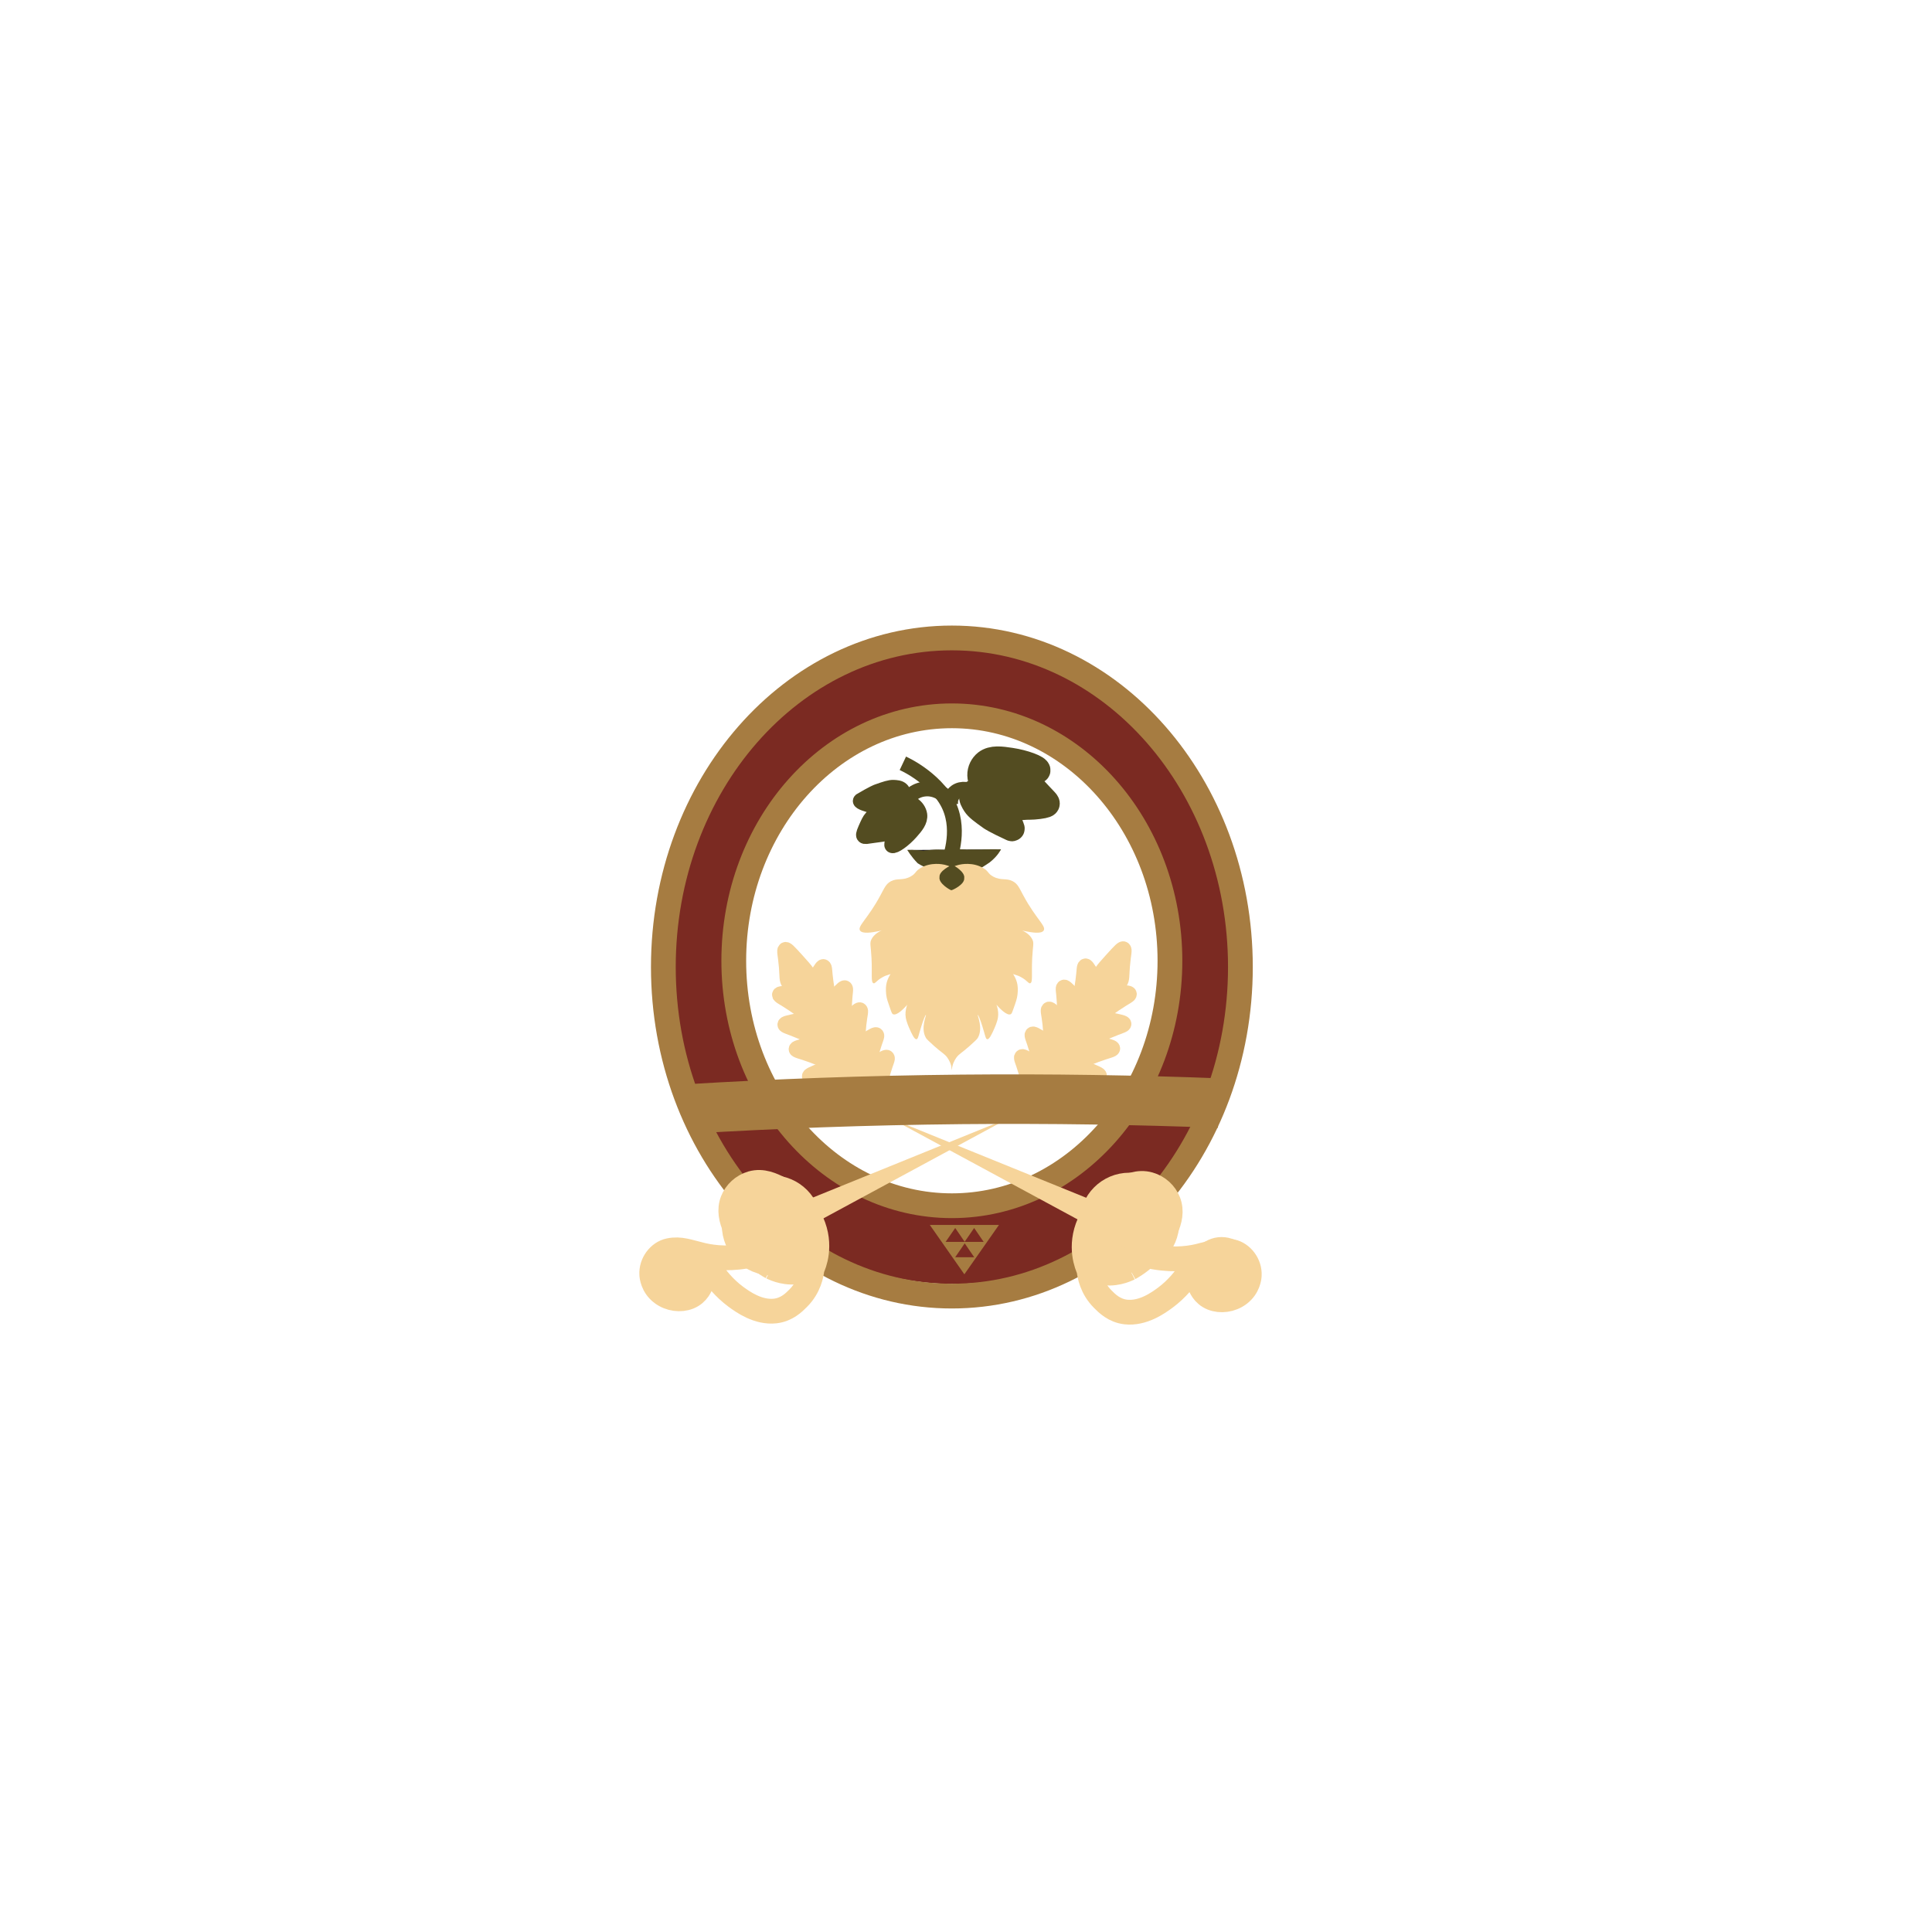 <?xml version="1.0" encoding="UTF-8"?>
<svg xmlns="http://www.w3.org/2000/svg" xmlns:xlink="http://www.w3.org/1999/xlink" width="200px" height="200px" viewBox="0 0 200 200" version="1.1">
<defs>
<clipPath id="clip1">
  <path d="M 0 0 L 198.344 0 L 198.344 198.344 L 0 198.344 Z M 0 0 "/>
</clipPath>
<clipPath id="clip2">
  <path d="M 0 41 L 198.344 41 L 198.344 188 L 0 188 Z M 0 41 "/>
</clipPath>
</defs>
<g id="surface1">
<path style="fill-rule:nonzero;fill:rgb(96.471%,83.137%,60.392%);fill-opacity:1;stroke-width:0.3;stroke-linecap:butt;stroke-linejoin:miter;stroke:rgb(96.471%,83.137%,60.392%);stroke-opacity:1;stroke-miterlimit:10;" d="M -0 0 C 0.076 -0.025 0.153 -0.05 0.229 -0.074 " transform="matrix(5.128,0,0,-5.128,114.212,102.372)"/>
<path style=" stroke:none;fill-rule:nonzero;fill:rgb(96.471%,83.137%,60.392%);fill-opacity:1;" d="M 115.961 101.68 C 115.711 102.074 115.148 102.566 114.609 102.375 C 114.133 102.211 113.871 101.57 113.875 101.094 C 113.879 100.73 114.039 100.516 115.051 99.395 C 116.023 98.312 116.191 98.164 116.305 98.223 C 116.469 98.309 116.305 98.734 116.199 100.039 C 116.117 101.105 116.188 101.324 115.961 101.68 "/>
<path style="fill:none;stroke-width:0.3;stroke-linecap:butt;stroke-linejoin:miter;stroke:rgb(96.471%,83.137%,60.392%);stroke-opacity:1;stroke-miterlimit:10;" d="M -0 -0 C -0.049 -0.077 -0.159 -0.173 -0.264 -0.136 C -0.357 -0.104 -0.408 0.021 -0.407 0.114 C -0.406 0.185 -0.375 0.227 -0.178 0.445 C 0.012 0.656 0.045 0.685 0.067 0.674 C 0.099 0.657 0.067 0.574 0.046 0.32 C 0.03 0.112 0.044 0.069 -0 -0 Z M -0 -0 " transform="matrix(5.128,0,0,-5.128,115.962,101.678)"/>
<path style=" stroke:none;fill-rule:nonzero;fill:rgb(96.471%,83.137%,60.392%);fill-opacity:1;" d="M 114.023 104.758 C 113.535 104.82 112.734 104.719 112.477 104.219 C 112.246 103.781 112.539 103.207 112.91 102.914 C 113.188 102.699 113.469 102.676 115.078 102.711 C 116.633 102.742 116.867 102.773 116.91 102.887 C 116.965 103.055 116.52 103.199 115.445 103.93 C 114.574 104.52 114.457 104.703 114.023 104.758 "/>
<path style="fill:none;stroke-width:0.3;stroke-linecap:butt;stroke-linejoin:miter;stroke:rgb(96.471%,83.137%,60.392%);stroke-opacity:1;stroke-miterlimit:10;" d="M 0 0 C -0.095 -0.012 -0.251 0.008 -0.301 0.105 C -0.346 0.191 -0.289 0.303 -0.217 0.36 C -0.163 0.402 -0.108 0.406 0.206 0.399 C 0.509 0.393 0.555 0.387 0.563 0.365 C 0.574 0.332 0.487 0.304 0.278 0.162 C 0.108 0.047 0.085 0.011 0 0 Z M 0 0 " transform="matrix(5.128,0,0,-5.128,114.022,104.759)"/>
<path style=" stroke:none;fill-rule:nonzero;fill:rgb(96.471%,83.137%,60.392%);fill-opacity:1;" d="M 113.113 107.297 C 112.617 107.277 111.836 107.035 111.672 106.516 C 111.523 106.047 111.922 105.535 112.344 105.32 C 112.668 105.156 112.949 105.188 114.555 105.5 C 116.098 105.797 116.328 105.867 116.348 105.984 C 116.375 106.156 115.898 106.223 114.691 106.738 C 113.707 107.16 113.559 107.32 113.113 107.297 "/>
<path style="fill:none;stroke-width:0.3;stroke-linecap:butt;stroke-linejoin:miter;stroke:rgb(96.471%,83.137%,60.392%);stroke-opacity:1;stroke-miterlimit:10;" d="M -0 0 C -0.097 0.004 -0.249 0.051 -0.281 0.153 C -0.31 0.244 -0.232 0.344 -0.15 0.386 C -0.087 0.418 -0.032 0.412 0.281 0.351 C 0.582 0.293 0.627 0.279 0.631 0.256 C 0.636 0.223 0.543 0.21 0.308 0.109 C 0.116 0.027 0.087 -0.004 -0 0 Z M -0 0 " transform="matrix(5.128,0,0,-5.128,113.113,107.298)"/>
<path style=" stroke:none;fill-rule:nonzero;fill:rgb(96.471%,83.137%,60.392%);fill-opacity:1;" d="M 111.875 109.684 C 111.375 109.637 110.609 109.359 110.469 108.832 C 110.348 108.359 110.773 107.875 111.207 107.68 C 111.543 107.531 111.824 107.578 113.414 107.961 C 114.945 108.336 115.176 108.414 115.188 108.531 C 115.203 108.703 114.727 108.746 113.488 109.203 C 112.48 109.578 112.32 109.727 111.875 109.684 "/>
<path style="fill:none;stroke-width:0.3;stroke-linecap:butt;stroke-linejoin:miter;stroke:rgb(96.471%,83.137%,60.392%);stroke-opacity:1;stroke-miterlimit:10;" d="M 0 0 C -0.097 0.009 -0.247 0.063 -0.274 0.166 C -0.298 0.258 -0.215 0.353 -0.13 0.391 C -0.065 0.42 -0.01 0.411 0.3 0.336 C 0.599 0.263 0.644 0.248 0.646 0.225 C 0.649 0.191 0.556 0.183 0.315 0.094 C 0.118 0.021 0.087 -0.008 0 0 Z M 0 0 " transform="matrix(5.128,0,0,-5.128,111.874,109.684)"/>
<path style=" stroke:none;fill-rule:nonzero;fill:rgb(96.471%,83.137%,60.392%);fill-opacity:1;" d="M 110.309 111.969 C 109.816 111.844 109.094 111.461 109.047 110.926 C 109 110.445 109.508 110.035 109.973 109.914 C 110.332 109.82 110.605 109.906 112.133 110.527 C 113.605 111.121 113.82 111.234 113.816 111.352 C 113.801 111.523 113.316 111.492 112.004 111.75 C 110.934 111.953 110.75 112.078 110.309 111.969 "/>
<path style="fill:none;stroke-width:0.3;stroke-linecap:butt;stroke-linejoin:miter;stroke:rgb(96.471%,83.137%,60.392%);stroke-opacity:1;stroke-miterlimit:10;" d="M 0 -0 C -0.096 0.024 -0.237 0.099 -0.246 0.203 C -0.255 0.297 -0.156 0.377 -0.065 0.401 C 0.005 0.419 0.058 0.402 0.356 0.281 C 0.643 0.165 0.685 0.143 0.684 0.12 C 0.681 0.087 0.587 0.093 0.331 0.043 C 0.122 0.003 0.086 -0.021 0 -0 Z M 0 -0 " transform="matrix(5.128,0,0,-5.128,110.308,111.969)"/>
<path style=" stroke:none;fill-rule:nonzero;fill:rgb(96.471%,83.137%,60.392%);fill-opacity:1;" d="M 108.73 114.129 C 108.238 114.008 107.512 113.625 107.469 113.09 C 107.422 112.609 107.93 112.199 108.395 112.074 C 108.754 111.98 109.027 112.07 110.555 112.691 C 112.027 113.285 112.242 113.398 112.238 113.516 C 112.223 113.684 111.738 113.652 110.426 113.91 C 109.355 114.117 109.168 114.238 108.73 114.129 "/>
<path style="fill:none;stroke-width:0.3;stroke-linecap:butt;stroke-linejoin:miter;stroke:rgb(96.471%,83.137%,60.392%);stroke-opacity:1;stroke-miterlimit:10;" d="M 0 0 C -0.096 0.024 -0.237 0.099 -0.246 0.203 C -0.255 0.297 -0.156 0.377 -0.065 0.401 C 0.005 0.419 0.058 0.402 0.356 0.281 C 0.643 0.165 0.685 0.143 0.684 0.12 C 0.681 0.087 0.587 0.093 0.331 0.043 C 0.122 0.003 0.086 -0.021 0 0 Z M 0 0 " transform="matrix(5.128,0,0,-5.128,108.729,114.131)"/>
<path style=" stroke:none;fill-rule:nonzero;fill:rgb(96.471%,83.137%,60.392%);fill-opacity:1;" d="M 111.984 103.047 C 112.125 103.414 112.512 103.891 113 103.773 C 113.438 103.672 113.781 103.137 113.867 102.719 C 113.934 102.398 113.84 102.199 113.191 101.129 C 112.57 100.098 112.453 99.953 112.348 99.992 C 112.191 100.055 112.25 100.441 112.094 101.59 C 111.965 102.527 111.863 102.719 111.984 103.047 "/>
<path style="fill:none;stroke-width:0.3;stroke-linecap:butt;stroke-linejoin:miter;stroke:rgb(96.471%,83.137%,60.392%);stroke-opacity:1;stroke-miterlimit:10;" d="M -0 -0 C 0.027 -0.072 0.103 -0.165 0.198 -0.142 C 0.283 -0.122 0.35 -0.018 0.367 0.064 C 0.38 0.126 0.362 0.165 0.235 0.374 C 0.114 0.575 0.091 0.603 0.071 0.595 C 0.04 0.583 0.052 0.508 0.021 0.284 C -0.004 0.101 -0.024 0.064 -0 -0 Z M -0 -0 " transform="matrix(5.128,0,0,-5.128,111.985,103.045)"/>
<path style=" stroke:none;fill-rule:nonzero;fill:rgb(96.471%,83.137%,60.392%);fill-opacity:1;" d="M 110.332 105.152 C 110.543 105.473 111.031 105.859 111.508 105.664 C 111.93 105.488 112.18 104.922 112.191 104.508 C 112.195 104.195 112.062 104.016 111.199 103.121 C 110.371 102.25 110.227 102.137 110.125 102.191 C 109.98 102.273 110.113 102.633 110.168 103.75 C 110.215 104.664 110.145 104.859 110.332 105.152 "/>
<path style="fill:none;stroke-width:0.3;stroke-linecap:butt;stroke-linejoin:miter;stroke:rgb(96.471%,83.137%,60.392%);stroke-opacity:1;stroke-miterlimit:10;" d="M -0 -0 C 0.041 -0.063 0.136 -0.138 0.229 -0.1 C 0.311 -0.066 0.36 0.045 0.362 0.125 C 0.363 0.186 0.337 0.221 0.169 0.396 C 0.007 0.566 -0.021 0.588 -0.041 0.577 C -0.069 0.561 -0.043 0.491 -0.032 0.273 C -0.023 0.095 -0.037 0.057 -0 -0 Z M -0 -0 " transform="matrix(5.128,0,0,-5.128,110.333,105.151)"/>
<path style=" stroke:none;fill-rule:nonzero;fill:rgb(96.471%,83.137%,60.392%);fill-opacity:1;" d="M 108.93 107.391 C 109.156 107.703 109.668 108.055 110.141 107.84 C 110.562 107.645 110.781 107.07 110.766 106.66 C 110.758 106.352 110.613 106.184 109.695 105.34 C 108.812 104.516 108.664 104.41 108.566 104.473 C 108.418 104.562 108.57 104.906 108.691 106.016 C 108.781 106.914 108.727 107.113 108.93 107.391 "/>
<path style="fill:none;stroke-width:0.3;stroke-linecap:butt;stroke-linejoin:miter;stroke:rgb(96.471%,83.137%,60.392%);stroke-opacity:1;stroke-miterlimit:10;" d="M -0 -0 C 0.044 -0.061 0.144 -0.13 0.236 -0.088 C 0.318 -0.05 0.361 0.062 0.358 0.142 C 0.356 0.202 0.328 0.235 0.149 0.4 C -0.023 0.56 -0.052 0.581 -0.071 0.569 C -0.1 0.551 -0.07 0.484 -0.047 0.268 C -0.029 0.093 -0.04 0.054 -0 -0 Z M -0 -0 " transform="matrix(5.128,0,0,-5.128,108.931,107.389)"/>
<path style=" stroke:none;fill-rule:nonzero;fill:rgb(96.471%,83.137%,60.392%);fill-opacity:1;" d="M 107.734 109.789 C 108.016 110.051 108.602 110.312 109.043 110.031 C 109.438 109.781 109.566 109.199 109.484 108.805 C 109.414 108.516 109.242 108.375 108.168 107.707 C 107.129 107.062 106.961 106.98 106.871 107.059 C 106.738 107.164 106.953 107.473 107.258 108.516 C 107.504 109.359 107.477 109.555 107.734 109.789 "/>
<path style="fill:none;stroke-width:0.3;stroke-linecap:butt;stroke-linejoin:miter;stroke:rgb(96.471%,83.137%,60.392%);stroke-opacity:1;stroke-miterlimit:10;" d="M 0 0 C 0.055 -0.051 0.169 -0.102 0.255 -0.047 C 0.332 0.002 0.357 0.115 0.341 0.192 C 0.328 0.249 0.294 0.276 0.085 0.406 C -0.118 0.532 -0.151 0.548 -0.168 0.533 C -0.194 0.512 -0.152 0.452 -0.093 0.249 C -0.045 0.084 -0.05 0.046 0 0 Z M 0 0 " transform="matrix(5.128,0,0,-5.128,107.734,109.791)"/>
<path style=" stroke:none;fill-rule:nonzero;fill:rgb(96.471%,83.137%,60.392%);fill-opacity:1;" d="M 106.637 112.129 C 106.918 112.391 107.504 112.652 107.945 112.371 C 108.34 112.117 108.469 111.539 108.387 111.145 C 108.32 110.852 108.145 110.715 107.074 110.047 C 106.031 109.402 105.863 109.32 105.777 109.395 C 105.641 109.504 105.859 109.812 106.16 110.852 C 106.406 111.699 106.383 111.895 106.637 112.129 "/>
<path style="fill:none;stroke-width:0.3;stroke-linecap:butt;stroke-linejoin:miter;stroke:rgb(96.471%,83.137%,60.392%);stroke-opacity:1;stroke-miterlimit:10;" d="M -0 0 C 0.055 -0.051 0.169 -0.102 0.255 -0.047 C 0.332 0.002 0.357 0.115 0.341 0.192 C 0.328 0.249 0.294 0.276 0.085 0.406 C -0.118 0.532 -0.151 0.548 -0.168 0.533 C -0.194 0.512 -0.152 0.452 -0.093 0.249 C -0.045 0.084 -0.05 0.046 -0 0 Z M -0 0 " transform="matrix(5.128,0,0,-5.128,106.637,112.129)"/>
<path style="fill-rule:nonzero;fill:rgb(96.471%,83.137%,60.392%);fill-opacity:1;stroke-width:0.3;stroke-linecap:butt;stroke-linejoin:miter;stroke:rgb(96.471%,83.137%,60.392%);stroke-opacity:1;stroke-miterlimit:10;" d="M -0 0 C -0.058 -0.109 -0.14 -0.258 -0.243 -0.432 C -0.376 -0.658 -0.559 -0.966 -0.827 -1.324 C -0.998 -1.553 -1.232 -1.84 -1.537 -2.151 " transform="matrix(5.128,0,0,-5.128,114.443,102.322)"/>
<path style="fill-rule:nonzero;fill:rgb(96.471%,83.137%,60.392%);fill-opacity:1;stroke-width:0.3;stroke-linecap:butt;stroke-linejoin:miter;stroke:rgb(96.471%,83.137%,60.392%);stroke-opacity:1;stroke-miterlimit:10;" d="M 0 -0 C -0.076 -0.025 -0.153 -0.05 -0.229 -0.074 " transform="matrix(5.128,0,0,-5.128,83.389,102.441)"/>
<path style=" stroke:none;fill-rule:nonzero;fill:rgb(96.471%,83.137%,60.392%);fill-opacity:1;" d="M 81.641 101.746 C 81.891 102.141 82.453 102.633 82.992 102.445 C 83.469 102.281 83.73 101.641 83.727 101.164 C 83.723 100.797 83.562 100.582 82.551 99.465 C 81.578 98.383 81.406 98.234 81.297 98.289 C 81.133 98.379 81.297 98.805 81.402 100.105 C 81.484 101.172 81.414 101.395 81.641 101.746 "/>
<path style="fill:none;stroke-width:0.3;stroke-linecap:butt;stroke-linejoin:miter;stroke:rgb(96.471%,83.137%,60.392%);stroke-opacity:1;stroke-miterlimit:10;" d="M 0 0 C 0.049 -0.077 0.159 -0.173 0.264 -0.136 C 0.357 -0.104 0.408 0.021 0.407 0.114 C 0.406 0.185 0.375 0.227 0.178 0.445 C -0.012 0.656 -0.045 0.685 -0.067 0.674 C -0.099 0.657 -0.067 0.574 -0.046 0.32 C -0.03 0.112 -0.044 0.069 0 0 Z M 0 0 " transform="matrix(5.128,0,0,-5.128,81.639,101.747)"/>
<path style=" stroke:none;fill-rule:nonzero;fill:rgb(96.471%,83.137%,60.392%);fill-opacity:1;" d="M 83.578 104.828 C 84.066 104.891 84.867 104.785 85.125 104.289 C 85.355 103.848 85.062 103.273 84.691 102.98 C 84.414 102.766 84.133 102.746 82.523 102.781 C 80.969 102.812 80.734 102.844 80.691 102.957 C 80.637 103.125 81.082 103.27 82.152 103.996 C 83.027 104.586 83.145 104.77 83.578 104.828 "/>
<path style="fill:none;stroke-width:0.3;stroke-linecap:butt;stroke-linejoin:miter;stroke:rgb(96.471%,83.137%,60.392%);stroke-opacity:1;stroke-miterlimit:10;" d="M -0 -0 C 0.095 -0.012 0.251 0.008 0.301 0.105 C 0.346 0.191 0.289 0.303 0.217 0.36 C 0.163 0.402 0.108 0.406 -0.206 0.399 C -0.509 0.393 -0.555 0.387 -0.563 0.365 C -0.574 0.332 -0.487 0.304 -0.278 0.162 C -0.108 0.047 -0.085 0.011 -0 -0 Z M -0 -0 " transform="matrix(5.128,0,0,-5.128,83.579,104.828)"/>
<path style=" stroke:none;fill-rule:nonzero;fill:rgb(96.471%,83.137%,60.392%);fill-opacity:1;" d="M 84.488 107.367 C 84.984 107.348 85.766 107.105 85.93 106.582 C 86.074 106.117 85.676 105.602 85.258 105.387 C 84.934 105.223 84.652 105.254 83.047 105.566 C 81.504 105.863 81.273 105.938 81.25 106.055 C 81.227 106.223 81.703 106.289 82.906 106.809 C 83.895 107.23 84.043 107.387 84.488 107.367 "/>
<path style="fill:none;stroke-width:0.3;stroke-linecap:butt;stroke-linejoin:miter;stroke:rgb(96.471%,83.137%,60.392%);stroke-opacity:1;stroke-miterlimit:10;" d="M 0 -0 C 0.097 0.004 0.249 0.051 0.281 0.153 C 0.309 0.244 0.232 0.344 0.15 0.386 C 0.087 0.418 0.032 0.412 -0.281 0.351 C -0.582 0.293 -0.627 0.279 -0.631 0.256 C -0.636 0.223 -0.543 0.21 -0.308 0.109 C -0.116 0.027 -0.087 -0.004 0 -0 Z M 0 -0 " transform="matrix(5.128,0,0,-5.128,84.488,107.367)"/>
<path style=" stroke:none;fill-rule:nonzero;fill:rgb(96.471%,83.137%,60.392%);fill-opacity:1;" d="M 85.727 109.754 C 86.223 109.707 86.992 109.43 87.133 108.902 C 87.254 108.43 86.828 107.941 86.395 107.746 C 86.059 107.598 85.777 107.645 84.188 108.027 C 82.656 108.402 82.426 108.48 82.414 108.598 C 82.398 108.773 82.875 108.812 84.109 109.27 C 85.121 109.645 85.281 109.793 85.727 109.754 "/>
<path style="fill:none;stroke-width:0.3;stroke-linecap:butt;stroke-linejoin:miter;stroke:rgb(96.471%,83.137%,60.392%);stroke-opacity:1;stroke-miterlimit:10;" d="M -0 -0 C 0.097 0.009 0.247 0.063 0.274 0.166 C 0.298 0.258 0.215 0.353 0.13 0.391 C 0.065 0.42 0.01 0.411 -0.3 0.336 C -0.599 0.263 -0.644 0.248 -0.646 0.225 C -0.649 0.191 -0.556 0.183 -0.315 0.094 C -0.118 0.021 -0.087 -0.008 -0 -0 Z M -0 -0 " transform="matrix(5.128,0,0,-5.128,85.727,109.752)"/>
<path style=" stroke:none;fill-rule:nonzero;fill:rgb(96.471%,83.137%,60.392%);fill-opacity:1;" d="M 87.293 112.035 C 87.785 111.914 88.508 111.527 88.555 110.996 C 88.602 110.516 88.094 110.105 87.625 109.98 C 87.27 109.887 86.996 109.977 85.469 110.598 C 83.996 111.191 83.781 111.305 83.785 111.422 C 83.801 111.59 84.281 111.559 85.598 111.816 C 86.668 112.023 86.852 112.145 87.293 112.035 "/>
<path style="fill:none;stroke-width:0.3;stroke-linecap:butt;stroke-linejoin:miter;stroke:rgb(96.471%,83.137%,60.392%);stroke-opacity:1;stroke-miterlimit:10;" d="M -0 0 C 0.096 0.024 0.237 0.099 0.246 0.203 C 0.255 0.297 0.156 0.377 0.065 0.401 C -0.005 0.419 -0.058 0.402 -0.356 0.281 C -0.643 0.165 -0.685 0.143 -0.684 0.12 C -0.681 0.087 -0.587 0.093 -0.331 0.043 C -0.122 0.003 -0.086 -0.021 -0 0 Z M -0 0 " transform="matrix(5.128,0,0,-5.128,87.293,112.037)"/>
<path style=" stroke:none;fill-rule:nonzero;fill:rgb(96.471%,83.137%,60.392%);fill-opacity:1;" d="M 88.871 114.199 C 89.363 114.078 90.086 113.691 90.133 113.16 C 90.18 112.676 89.672 112.266 89.207 112.145 C 88.848 112.051 88.574 112.137 87.047 112.758 C 85.574 113.352 85.359 113.465 85.363 113.586 C 85.379 113.754 85.863 113.723 87.176 113.98 C 88.246 114.184 88.43 114.309 88.871 114.199 "/>
<path style="fill:none;stroke-width:0.3;stroke-linecap:butt;stroke-linejoin:miter;stroke:rgb(96.471%,83.137%,60.392%);stroke-opacity:1;stroke-miterlimit:10;" d="M -0 0 C 0.096 0.024 0.237 0.099 0.246 0.203 C 0.255 0.297 0.156 0.377 0.065 0.401 C -0.005 0.419 -0.058 0.402 -0.356 0.281 C -0.643 0.165 -0.685 0.143 -0.684 0.12 C -0.681 0.087 -0.587 0.093 -0.331 0.043 C -0.122 0.003 -0.086 -0.021 -0 0 Z M -0 0 " transform="matrix(5.128,0,0,-5.128,88.872,114.199)"/>
<path style=" stroke:none;fill-rule:nonzero;fill:rgb(96.471%,83.137%,60.392%);fill-opacity:1;" d="M 85.617 103.113 C 85.477 103.484 85.086 103.961 84.602 103.844 C 84.164 103.738 83.82 103.207 83.734 102.785 C 83.668 102.469 83.758 102.27 84.41 101.195 C 85.031 100.164 85.148 100.023 85.25 100.062 C 85.41 100.125 85.348 100.508 85.508 101.656 C 85.637 102.598 85.738 102.785 85.617 103.113 "/>
<path style="fill:none;stroke-width:0.3;stroke-linecap:butt;stroke-linejoin:miter;stroke:rgb(96.471%,83.137%,60.392%);stroke-opacity:1;stroke-miterlimit:10;" d="M 0 0 C -0.027 -0.072 -0.103 -0.165 -0.198 -0.142 C -0.283 -0.122 -0.35 -0.018 -0.367 0.064 C -0.38 0.126 -0.362 0.165 -0.235 0.374 C -0.114 0.575 -0.091 0.603 -0.071 0.595 C -0.04 0.583 -0.052 0.508 -0.021 0.284 C 0.004 0.101 0.024 0.064 0 0 Z M 0 0 " transform="matrix(5.128,0,0,-5.128,85.616,103.114)"/>
<path style=" stroke:none;fill-rule:nonzero;fill:rgb(96.471%,83.137%,60.392%);fill-opacity:1;" d="M 87.27 105.219 C 87.059 105.543 86.57 105.934 86.094 105.73 C 85.672 105.559 85.422 104.988 85.41 104.578 C 85.406 104.266 85.539 104.09 86.402 103.188 C 87.23 102.316 87.375 102.203 87.477 102.262 C 87.621 102.344 87.488 102.703 87.434 103.82 C 87.387 104.73 87.457 104.926 87.27 105.219 "/>
<path style="fill:none;stroke-width:0.3;stroke-linecap:butt;stroke-linejoin:miter;stroke:rgb(96.471%,83.137%,60.392%);stroke-opacity:1;stroke-miterlimit:10;" d="M 0 0 C -0.041 -0.063 -0.136 -0.139 -0.229 -0.1 C -0.311 -0.066 -0.36 0.045 -0.362 0.125 C -0.363 0.186 -0.337 0.22 -0.169 0.396 C -0.007 0.566 0.021 0.588 0.041 0.577 C 0.069 0.561 0.043 0.491 0.032 0.273 C 0.023 0.095 0.037 0.057 0 0 Z M 0 0 " transform="matrix(5.128,0,0,-5.128,87.268,105.219)"/>
<path style=" stroke:none;fill-rule:nonzero;fill:rgb(96.471%,83.137%,60.392%);fill-opacity:1;" d="M 88.672 107.457 C 88.445 107.77 87.934 108.125 87.461 107.91 C 87.039 107.715 86.82 107.141 86.836 106.73 C 86.844 106.422 86.988 106.254 87.906 105.406 C 88.789 104.586 88.938 104.477 89.035 104.539 C 89.184 104.633 89.027 104.977 88.91 106.082 C 88.82 106.98 88.875 107.18 88.672 107.457 "/>
<path style="fill:none;stroke-width:0.3;stroke-linecap:butt;stroke-linejoin:miter;stroke:rgb(96.471%,83.137%,60.392%);stroke-opacity:1;stroke-miterlimit:10;" d="M 0 0 C -0.044 -0.061 -0.144 -0.13 -0.236 -0.088 C -0.318 -0.05 -0.361 0.062 -0.358 0.142 C -0.356 0.202 -0.328 0.235 -0.149 0.4 C 0.023 0.56 0.052 0.581 0.071 0.569 C 0.1 0.551 0.07 0.484 0.047 0.268 C 0.029 0.093 0.04 0.054 0 0 Z M 0 0 " transform="matrix(5.128,0,0,-5.128,88.67,107.458)"/>
<path style=" stroke:none;fill-rule:nonzero;fill:rgb(96.471%,83.137%,60.392%);fill-opacity:1;" d="M 89.867 109.859 C 89.586 110.121 89 110.383 88.559 110.102 C 88.164 109.848 88.035 109.27 88.117 108.875 C 88.188 108.582 88.359 108.445 89.434 107.777 C 90.473 107.133 90.641 107.051 90.73 107.125 C 90.863 107.234 90.648 107.543 90.344 108.582 C 90.098 109.43 90.125 109.625 89.867 109.859 "/>
<path style="fill:none;stroke-width:0.3;stroke-linecap:butt;stroke-linejoin:miter;stroke:rgb(96.471%,83.137%,60.392%);stroke-opacity:1;stroke-miterlimit:10;" d="M -0 0 C -0.055 -0.051 -0.169 -0.102 -0.255 -0.047 C -0.332 0.002 -0.357 0.115 -0.341 0.192 C -0.328 0.249 -0.294 0.276 -0.085 0.406 C 0.118 0.532 0.151 0.548 0.168 0.533 C 0.194 0.512 0.152 0.452 0.093 0.249 C 0.045 0.084 0.05 0.046 -0 0 Z M -0 0 " transform="matrix(5.128,0,0,-5.128,89.868,109.859)"/>
<path style=" stroke:none;fill-rule:nonzero;fill:rgb(96.471%,83.137%,60.392%);fill-opacity:1;" d="M 90.965 112.199 C 90.684 112.457 90.098 112.719 89.656 112.438 C 89.262 112.188 89.133 111.609 89.215 111.211 C 89.281 110.922 89.457 110.781 90.527 110.117 C 91.57 109.469 91.738 109.387 91.824 109.465 C 91.957 109.57 91.742 109.879 91.441 110.922 C 91.195 111.766 91.219 111.961 90.965 112.199 "/>
<path style="fill:none;stroke-width:0.3;stroke-linecap:butt;stroke-linejoin:miter;stroke:rgb(96.471%,83.137%,60.392%);stroke-opacity:1;stroke-miterlimit:10;" d="M 0 -0 C -0.055 -0.051 -0.169 -0.102 -0.255 -0.047 C -0.332 0.002 -0.357 0.115 -0.341 0.192 C -0.328 0.249 -0.294 0.276 -0.085 0.406 C 0.118 0.532 0.151 0.548 0.168 0.533 C 0.194 0.512 0.152 0.452 0.093 0.249 C 0.045 0.084 0.05 0.046 0 -0 Z M 0 -0 " transform="matrix(5.128,0,0,-5.128,90.964,112.197)"/>
<path style="fill-rule:nonzero;fill:rgb(96.471%,83.137%,60.392%);fill-opacity:1;stroke-width:0.3;stroke-linecap:butt;stroke-linejoin:miter;stroke:rgb(96.471%,83.137%,60.392%);stroke-opacity:1;stroke-miterlimit:10;" d="M 0 0 C 0.058 -0.109 0.14 -0.258 0.243 -0.432 C 0.376 -0.658 0.559 -0.966 0.827 -1.324 C 0.998 -1.553 1.232 -1.84 1.537 -2.151 " transform="matrix(5.128,0,0,-5.128,83.158,102.391)"/>
<g clip-path="url(#clip1)" clip-rule="nonzero">
<path style="fill:none;stroke-width:1.5;stroke-linecap:butt;stroke-linejoin:miter;stroke:rgb(48.235%,16.471%,13.333%);stroke-opacity:1;stroke-miterlimit:10;" d="M -0 -0 C -0 -3.18 -2.334 -5.759 -5.212 -5.759 C -8.091 -5.759 -10.424 -3.18 -10.424 -0 C -10.424 3.18 -8.091 5.759 -5.212 5.759 C -2.334 5.759 -0 3.18 -0 -0 Z M -0 -0 " transform="matrix(5.128,0,0,-5.128,125.454,99.537)"/>
</g>
<path style="fill:none;stroke-width:0.5;stroke-linecap:butt;stroke-linejoin:miter;stroke:rgb(65.098%,48.627%,25.49%);stroke-opacity:1;stroke-miterlimit:10;" d="M 0 0 C 0 -3.669 -2.608 -6.643 -5.825 -6.643 C -9.042 -6.643 -11.649 -3.669 -11.649 0 C -11.649 3.669 -9.042 6.643 -5.825 6.643 C -2.608 6.643 0 3.669 0 0 Z M 0 0 " transform="matrix(5.128,0,0,-5.128,128.406,100.106)"/>
<path style="fill:none;stroke-width:0.5;stroke-linecap:butt;stroke-linejoin:miter;stroke:rgb(65.098%,48.627%,25.49%);stroke-opacity:1;stroke-miterlimit:10;" d="M 0 0 C 0 -2.731 -1.971 -4.945 -4.402 -4.945 C -6.834 -4.945 -8.805 -2.731 -8.805 0 C -8.805 2.731 -6.834 4.945 -4.402 4.945 C -1.971 4.945 0 2.731 0 0 Z M 0 0 " transform="matrix(5.128,0,0,-5.128,121.112,99.459)"/>
<path style="fill-rule:nonzero;fill:rgb(65.098%,48.627%,25.49%);fill-opacity:1;stroke-width:0.2;stroke-linecap:butt;stroke-linejoin:miter;stroke:rgb(65.098%,48.627%,25.49%);stroke-opacity:1;stroke-miterlimit:10;" d="M 0 -0 L -1.011 -0 L -0.506 -0.722 Z M 0 -0 " transform="matrix(5.128,0,0,-5.128,102.425,127.319)"/>
<path style=" stroke:none;fill-rule:nonzero;fill:rgb(48.235%,16.471%,13.333%);fill-opacity:1;" d="M 99.855 128.559 L 101.828 128.559 L 100.844 127.121 Z M 99.855 128.559 "/>
<path style=" stroke:none;fill-rule:nonzero;fill:rgb(48.235%,16.471%,13.333%);fill-opacity:1;" d="M 97.891 128.559 L 99.867 128.559 L 98.883 127.121 Z M 97.891 128.559 "/>
<path style=" stroke:none;fill-rule:nonzero;fill:rgb(48.235%,16.471%,13.333%);fill-opacity:1;" d="M 98.879 130.152 L 100.852 130.152 L 99.867 128.711 Z M 98.879 130.152 "/>
<path style=" stroke:none;fill-rule:nonzero;fill:rgb(96.471%,83.137%,60.392%);fill-opacity:1;" d="M 112.746 126.879 L 92.27 115.809 L 113.84 124.559 Z M 112.746 126.879 "/>
<path style="fill:none;stroke-width:0.5;stroke-linecap:butt;stroke-linejoin:miter;stroke:rgb(96.471%,83.137%,60.392%);stroke-opacity:1;stroke-miterlimit:10;" d="M 0 0 C 0.453 -0.106 0.801 -0.071 1.044 -0.015 C 1.333 0.053 1.493 0.126 1.721 0.078 C 1.924 0.035 2.085 -0.179 2.072 -0.402 C 2.071 -0.435 2.055 -0.639 1.866 -0.78 C 1.707 -0.9 1.492 -0.926 1.326 -0.86 C 1.142 -0.787 1.084 -0.621 1.065 -0.569 C 0.971 -0.301 1.127 -0.047 1.084 -0.033 C 1.027 -0.014 0.852 -0.501 0.374 -0.854 C 0.235 -0.956 -0.075 -1.18 -0.422 -1.141 C -0.653 -1.114 -0.798 -0.97 -0.884 -0.883 C -1.107 -0.661 -1.152 -0.4 -1.164 -0.287 C -1.2 -0.21 -1.368 0.181 -1.157 0.652 C -1.141 0.687 -0.961 1.106 -0.51 1.328 C -0.36 1.402 -0.167 1.497 0.053 1.434 C 0.231 1.384 0.377 1.247 0.44 1.084 C 0.584 0.714 0.262 0.306 0.146 0.159 C -0.027 -0.059 -0.223 -0.188 -0.35 -0.259 " transform="matrix(5.128,0,0,-5.128,118.698,129.966)"/>
<path style="fill:none;stroke-width:0.5;stroke-linecap:butt;stroke-linejoin:miter;stroke:rgb(96.471%,83.137%,60.392%);stroke-opacity:1;stroke-miterlimit:10;" d="M -0 -0 C -0.08 -0.039 -0.31 -0.14 -0.584 -0.079 C -0.705 -0.052 -0.798 -0.001 -0.86 0.041 " transform="matrix(5.128,0,0,-5.128,116.903,131.292)"/>
<path style=" stroke:none;fill-rule:nonzero;fill:rgb(13.725%,12.157%,12.549%);fill-opacity:1;" d="M 93.93 87.992 C 94.262 88.234 94.789 88.559 95.48 88.809 C 96.355 89.133 97.078 89.18 97.871 89.219 C 98.359 89.246 99.125 89.285 100.07 89.152 C 100.883 89.039 102.168 88.746 103.625 87.926 "/>
<path style=" stroke:none;fill-rule:nonzero;fill:rgb(32.549%,29.804%,12.941%);fill-opacity:1;" d="M 93.93 87.992 C 93.93 87.992 94.684 87.926 95.668 88.098 C 95.504 88.035 96.07 88.035 96.262 88 C 96.543 87.973 96.852 87.934 97.148 87.953 C 97.445 87.973 97.766 87.953 98.078 88 C 97.785 87.945 98.539 87.941 98.719 87.91 L 99.668 87.926 C 99.77 87.922 100.109 87.938 100.004 87.953 L 100.406 87.945 C 100.934 87.922 101.477 87.984 101.934 87.926 C 102.871 87.902 103.625 87.926 103.625 87.926 C 103.625 87.926 103.297 88.617 102.453 89.273 C 102.016 89.562 101.496 89.953 100.855 90.164 L 100.359 90.316 C 99.957 90.398 99.984 90.383 99.773 90.398 L 98.824 90.469 C 98.375 90.449 98.492 90.496 97.578 90.426 C 97.273 90.367 96.98 90.246 96.691 90.164 C 96.406 90.086 96.145 89.941 95.887 89.824 C 95.559 89.656 95.562 89.711 95 89.367 C 94.297 88.648 93.93 87.992 93.93 87.992 "/>
<path style=" stroke:none;fill-rule:nonzero;fill:rgb(96.471%,83.137%,60.392%);fill-opacity:1;" d="M 98.906 89.996 C 98.672 89.844 98.297 89.637 97.793 89.52 C 97.609 89.477 96.391 89.211 95.293 89.859 C 94.688 90.223 94.836 90.434 94.25 90.746 C 93.414 91.191 92.922 90.867 92.234 91.223 C 91.707 91.5 91.559 91.918 91.121 92.723 C 89.809 95.156 88.723 95.887 89.035 96.336 C 89.301 96.707 90.293 96.52 90.91 96.402 C 91.656 96.262 92.301 95.984 92.301 95.996 C 92.309 96.008 90.738 96.215 90.219 97.223 C 90 97.641 90.152 97.848 90.219 99.195 C 90.301 100.836 90.133 101.699 90.426 101.785 C 90.609 101.844 90.703 101.527 91.332 101.176 C 91.859 100.871 92.031 100.965 92.445 100.699 C 93 100.336 93.309 99.77 93.277 99.738 C 93.23 99.699 91.973 100.621 91.746 101.926 C 91.672 102.379 91.727 102.832 91.746 103.012 C 91.793 103.395 91.918 103.746 92.164 104.441 C 92.32 104.895 92.363 104.953 92.445 104.992 C 92.852 105.176 93.605 104.355 93.836 104.105 C 94.625 103.242 95.133 102.223 95.086 102.195 C 95.02 102.16 93.516 103.801 93.762 105.328 C 93.836 105.789 94.086 106.352 94.18 106.555 C 94.395 107.035 94.648 107.605 94.875 107.582 C 95.047 107.559 95.074 107.207 95.363 106.281 C 95.598 105.523 95.805 105.047 95.852 105.059 C 95.922 105.078 95.266 106.438 95.852 107.441 C 95.926 107.582 96.18 107.805 96.68 108.262 C 97.508 109.008 97.77 109.066 98.07 109.488 C 98.254 109.746 98.477 110.148 98.559 110.781 "/>
<path style=" stroke:none;fill-rule:nonzero;fill:rgb(96.471%,83.137%,60.392%);fill-opacity:1;" d="M 98.164 89.996 C 98.402 89.844 98.773 89.637 99.277 89.52 C 99.461 89.477 100.684 89.211 101.781 89.859 C 102.387 90.223 102.238 90.434 102.82 90.746 C 103.656 91.191 104.148 90.867 104.836 91.223 C 105.363 91.5 105.512 91.918 105.949 92.723 C 107.262 95.156 108.348 95.887 108.035 96.336 C 107.77 96.707 106.781 96.52 106.16 96.402 C 105.414 96.262 104.77 95.984 104.77 95.996 C 104.766 96.008 106.332 96.215 106.852 97.223 C 107.074 97.641 106.918 97.848 106.852 99.195 C 106.77 100.836 106.938 101.699 106.648 101.785 C 106.461 101.844 106.371 101.527 105.738 101.176 C 105.211 100.871 105.043 100.965 104.625 100.699 C 104.074 100.336 103.766 99.77 103.797 99.738 C 103.84 99.699 105.098 100.621 105.324 101.926 C 105.402 102.379 105.344 102.832 105.324 103.012 C 105.277 103.395 105.156 103.746 104.906 104.441 C 104.75 104.895 104.707 104.953 104.625 104.992 C 104.223 105.176 103.469 104.355 103.238 104.105 C 102.445 103.242 101.938 102.223 101.984 102.195 C 102.051 102.16 103.555 103.801 103.309 105.328 C 103.238 105.789 102.984 106.352 102.895 106.555 C 102.676 107.035 102.422 107.605 102.195 107.582 C 102.027 107.559 101.996 107.207 101.707 106.281 C 101.473 105.523 101.266 105.047 101.223 105.059 C 101.148 105.078 101.805 106.438 101.223 107.441 C 101.145 107.582 100.895 107.805 100.391 108.262 C 99.566 109.008 99.305 109.066 99 109.488 C 98.816 109.746 98.594 110.148 98.512 110.781 "/>
<path style=" stroke:none;fill-rule:nonzero;fill:rgb(32.549%,29.804%,12.941%);fill-opacity:1;" d="M 101.602 81.336 C 101.715 80.969 101.434 80.816 101.418 80.262 C 101.402 79.719 101.664 79.207 102.055 78.902 C 102.703 78.402 103.668 78.543 104.629 78.688 C 106.012 78.895 107.508 79.441 107.465 79.75 C 107.453 79.832 107.344 79.848 106.535 80.109 C 105.492 80.438 105.305 80.52 105.309 80.605 C 105.312 80.746 105.816 80.734 106.586 81.207 C 106.633 81.23 106.684 81.262 106.746 81.309 C 106.926 81.441 107.066 81.637 107.699 82.297 C 108.289 82.926 108.457 83.059 108.422 83.211 C 108.395 83.324 108.27 83.41 107.531 83.508 C 106.754 83.609 106.465 83.551 105.867 83.605 C 105.062 83.684 104.57 83.734 104.395 84.066 C 104.098 84.637 104.93 85.773 104.777 85.805 C 104.75 85.812 104.727 85.797 104.715 85.789 C 102.996 84.996 102.559 84.688 102.559 84.688 C 101.629 84.023 101.156 83.68 100.898 83.281 C 100.715 82.992 100.5 82.648 100.574 82.312 C 100.699 81.785 101.426 81.887 101.602 81.336 "/>
<path style="fill:none;stroke-width:0.5;stroke-linecap:butt;stroke-linejoin:miter;stroke:rgb(32.549%,29.804%,12.941%);stroke-opacity:1;stroke-miterlimit:10;" d="M 0 -0 C 0.022 0.071 -0.033 0.101 -0.036 0.209 C -0.039 0.315 0.012 0.415 0.088 0.474 C 0.215 0.572 0.403 0.544 0.59 0.516 C 0.86 0.476 1.152 0.369 1.143 0.309 C 1.141 0.293 1.12 0.29 0.962 0.239 C 0.759 0.175 0.722 0.159 0.723 0.142 C 0.724 0.115 0.822 0.117 0.972 0.025 C 0.981 0.02 0.991 0.014 1.003 0.005 C 1.038 -0.021 1.066 -0.059 1.189 -0.188 C 1.304 -0.31 1.337 -0.336 1.33 -0.366 C 1.325 -0.388 1.3 -0.405 1.156 -0.424 C 1.005 -0.444 0.948 -0.432 0.832 -0.443 C 0.675 -0.458 0.579 -0.468 0.545 -0.533 C 0.487 -0.644 0.649 -0.866 0.619 -0.872 C 0.614 -0.873 0.609 -0.87 0.607 -0.869 C 0.272 -0.714 0.187 -0.654 0.187 -0.654 C 0.005 -0.524 -0.087 -0.457 -0.137 -0.38 C -0.173 -0.323 -0.215 -0.256 -0.2 -0.191 C -0.176 -0.088 -0.034 -0.108 0 -0 Z M 0 -0 " transform="matrix(5.128,0,0,-5.128,101.602,81.334)"/>
<path style=" stroke:none;fill-rule:nonzero;fill:rgb(32.549%,29.804%,12.941%);fill-opacity:1;" d="M 93.629 82.887 C 93.848 83.133 94.078 83.02 94.488 83.266 C 94.887 83.512 95.152 83.93 95.215 84.328 C 95.309 85 94.801 85.578 94.297 86.148 C 93.602 86.945 92.578 87.676 92.348 87.539 C 92.25 87.484 92.328 87.242 92.477 86.754 C 92.621 86.273 92.719 86.176 92.805 85.832 C 92.953 85.281 92.914 84.785 92.836 84.785 C 92.77 84.785 92.754 85.164 92.41 85.617 C 92.301 85.758 92.066 86.066 91.652 86.273 C 91.41 86.391 91.34 86.359 90.395 86.496 C 89.699 86.602 89.527 86.648 89.43 86.551 C 89.359 86.484 89.348 86.355 89.586 85.816 C 89.855 85.199 89.996 84.887 90.207 84.66 C 90.867 83.953 91.875 83.91 91.867 83.723 C 91.855 83.59 91.359 83.652 90.48 83.469 C 89.809 83.32 89.004 83.047 89.055 82.902 C 89.066 82.883 89.086 82.867 89.094 82.863 C 90.391 82.094 90.793 81.949 90.793 81.949 C 91.668 81.641 92.113 81.488 92.508 81.504 C 92.793 81.52 93.133 81.535 93.344 81.742 C 93.676 82.074 93.301 82.512 93.629 82.887 "/>
<path style="fill:none;stroke-width:0.3;stroke-linecap:butt;stroke-linejoin:miter;stroke:rgb(32.549%,29.804%,12.941%);stroke-opacity:1;stroke-miterlimit:10;" d="M -0 0 C 0.042 -0.048 0.087 -0.026 0.167 -0.074 C 0.245 -0.122 0.297 -0.203 0.309 -0.281 C 0.327 -0.412 0.228 -0.525 0.13 -0.636 C -0.006 -0.791 -0.205 -0.934 -0.25 -0.907 C -0.269 -0.896 -0.254 -0.849 -0.225 -0.754 C -0.197 -0.66 -0.178 -0.641 -0.161 -0.574 C -0.132 -0.467 -0.14 -0.37 -0.155 -0.37 C -0.168 -0.37 -0.171 -0.444 -0.238 -0.532 C -0.259 -0.56 -0.305 -0.62 -0.386 -0.66 C -0.433 -0.683 -0.447 -0.677 -0.631 -0.704 C -0.767 -0.724 -0.8 -0.733 -0.819 -0.714 C -0.833 -0.701 -0.835 -0.676 -0.789 -0.571 C -0.736 -0.451 -0.709 -0.39 -0.668 -0.346 C -0.539 -0.208 -0.342 -0.199 -0.344 -0.163 C -0.346 -0.137 -0.443 -0.149 -0.614 -0.113 C -0.745 -0.084 -0.902 -0.031 -0.892 -0.003 C -0.89 0.001 -0.886 0.004 -0.885 0.005 C -0.632 0.155 -0.553 0.183 -0.553 0.183 C -0.383 0.243 -0.296 0.273 -0.219 0.27 C -0.163 0.267 -0.097 0.264 -0.056 0.223 C 0.009 0.159 -0.064 0.073 -0 0 Z M -0 0 " transform="matrix(5.128,0,0,-5.128,93.631,82.888)"/>
<path style="fill:none;stroke-width:0.3;stroke-linecap:butt;stroke-linejoin:miter;stroke:rgb(32.549%,29.804%,12.941%);stroke-opacity:1;stroke-miterlimit:10;" d="M 0 -0 C 0.089 -0.042 0.21 -0.106 0.34 -0.199 C 0.407 -0.246 0.719 -0.468 0.889 -0.77 C 1.186 -1.294 0.963 -1.891 0.916 -2.012 " transform="matrix(5.128,0,0,-5.128,93.463,79.018)"/>
<path style="fill:none;stroke-width:0.3;stroke-linecap:butt;stroke-linejoin:miter;stroke:rgb(32.549%,29.804%,12.941%);stroke-opacity:1;stroke-miterlimit:10;" d="M -0 0 C 0.013 0.022 0.126 0.213 0.366 0.248 C 0.645 0.29 0.829 0.084 0.837 0.075 " transform="matrix(5.128,0,0,-5.128,93.732,82.967)"/>
<path style="fill:none;stroke-width:0.3;stroke-linecap:butt;stroke-linejoin:miter;stroke:rgb(32.549%,29.804%,12.941%);stroke-opacity:1;stroke-miterlimit:10;" d="M 0 -0 C -0.109 0.111 -0.281 0.127 -0.392 0.05 C -0.477 -0.009 -0.517 -0.117 -0.497 -0.224 " transform="matrix(5.128,0,0,-5.128,100.975,82.203)"/>
<path style=" stroke:none;fill-rule:nonzero;fill:rgb(96.471%,83.137%,60.392%);fill-opacity:1;" d="M 82.949 124.457 L 104.52 115.703 L 84.043 126.773 Z M 82.949 124.457 "/>
<path style="fill:none;stroke-width:0.5;stroke-linecap:butt;stroke-linejoin:miter;stroke:rgb(96.471%,83.137%,60.392%);stroke-opacity:1;stroke-miterlimit:10;" d="M -0 -0 C -0.453 -0.106 -0.801 -0.071 -1.044 -0.015 C -1.333 0.053 -1.493 0.126 -1.721 0.078 C -1.924 0.035 -2.085 -0.179 -2.072 -0.402 C -2.071 -0.435 -2.055 -0.639 -1.866 -0.78 C -1.707 -0.9 -1.492 -0.926 -1.326 -0.86 C -1.142 -0.787 -1.084 -0.621 -1.065 -0.569 C -0.971 -0.301 -1.127 -0.047 -1.084 -0.033 C -1.027 -0.014 -0.852 -0.501 -0.374 -0.854 C -0.235 -0.956 0.075 -1.18 0.422 -1.141 C 0.653 -1.114 0.798 -0.97 0.884 -0.883 C 1.107 -0.661 1.152 -0.4 1.164 -0.287 C 1.2 -0.21 1.368 0.181 1.157 0.652 C 1.141 0.687 0.961 1.106 0.51 1.328 C 0.36 1.402 0.167 1.497 -0.053 1.435 C -0.231 1.384 -0.377 1.247 -0.44 1.084 C -0.584 0.714 -0.262 0.306 -0.146 0.159 C 0.027 -0.059 0.223 -0.188 0.35 -0.259 " transform="matrix(5.128,0,0,-5.128,78.094,129.862)"/>
<path style="fill:none;stroke-width:0.5;stroke-linecap:butt;stroke-linejoin:miter;stroke:rgb(96.471%,83.137%,60.392%);stroke-opacity:1;stroke-miterlimit:10;" d="M 0 0 C 0.08 -0.039 0.31 -0.14 0.584 -0.079 C 0.705 -0.052 0.798 -0.001 0.86 0.041 " transform="matrix(5.128,0,0,-5.128,79.889,131.188)"/>
<path style=" stroke:none;fill-rule:nonzero;fill:rgb(32.549%,29.804%,12.941%);fill-opacity:1;" d="M 98.59 89.543 L 98.48 92.156 "/>
<path style=" stroke:none;fill-rule:nonzero;fill:rgb(32.549%,29.804%,12.941%);fill-opacity:1;" d="M 98.59 89.543 C 98.688 89.547 99.934 90.25 99.816 90.902 C 99.883 91.562 98.586 92.164 98.48 92.156 C 98.383 92.156 97.133 91.449 97.258 90.797 C 97.195 90.141 98.492 89.535 98.59 89.543 "/>
<g clip-path="url(#clip2)" clip-rule="nonzero">
<path style="fill:none;stroke-width:1;stroke-linecap:butt;stroke-linejoin:miter;stroke:rgb(65.098%,48.627%,25.49%);stroke-opacity:1;stroke-miterlimit:10;" d="M 0 0 C 1.754 0.106 3.592 0.174 5.507 0.193 C 7.31 0.21 9.044 0.182 10.704 0.118 " transform="matrix(5.128,0,0,-5.128,71.288,114.797)"/>
</g>
<path style=" stroke:none;fill-rule:nonzero;fill:rgb(96.471%,83.137%,60.392%);fill-opacity:1;" d="M 120.797 126.578 C 120.797 128.73 119.059 130.477 116.914 130.477 C 114.77 130.477 113.031 128.73 113.031 126.578 C 113.031 124.422 114.77 122.68 116.914 122.68 C 119.059 122.68 120.797 124.422 120.797 126.578 "/>
<path style="fill:none;stroke-width:0.5;stroke-linecap:butt;stroke-linejoin:miter;stroke:rgb(96.471%,83.137%,60.392%);stroke-opacity:1;stroke-miterlimit:10;" d="M 0 -0 C 0 -0.42 -0.339 -0.76 -0.757 -0.76 C -1.175 -0.76 -1.514 -0.42 -1.514 -0 C -1.514 0.42 -1.175 0.76 -0.757 0.76 C -0.339 0.76 0 0.42 0 -0 Z M 0 -0 " transform="matrix(5.128,0,0,-5.128,120.796,126.577)"/>
<path style=" stroke:none;fill-rule:nonzero;fill:rgb(96.471%,83.137%,60.392%);fill-opacity:1;" d="M 83.77 126.848 C 83.77 129 82.031 130.742 79.891 130.742 C 77.746 130.742 76.008 129 76.008 126.848 C 76.008 124.691 77.746 122.949 79.891 122.949 C 82.031 122.949 83.77 124.691 83.77 126.848 "/>
<path style="fill:none;stroke-width:0.5;stroke-linecap:butt;stroke-linejoin:miter;stroke:rgb(96.471%,83.137%,60.392%);stroke-opacity:1;stroke-miterlimit:10;" d="M -0 -0 C -0 -0.42 -0.339 -0.76 -0.757 -0.76 C -1.175 -0.76 -1.514 -0.42 -1.514 -0 C -1.514 0.42 -1.175 0.76 -0.757 0.76 C -0.339 0.76 -0 0.42 -0 -0 Z M -0 -0 " transform="matrix(5.128,0,0,-5.128,83.771,126.847)"/>
<path style=" stroke:none;fill-rule:nonzero;fill:rgb(96.471%,83.137%,60.392%);fill-opacity:1;" d="M 71.996 131.969 C 71.996 132.941 71.121 133.734 70.039 133.734 C 68.957 133.734 68.078 132.941 68.078 131.969 C 68.078 130.996 68.957 130.203 70.039 130.203 C 71.121 130.203 71.996 130.996 71.996 131.969 "/>
<path style="fill:none;stroke-width:0.5;stroke-linecap:butt;stroke-linejoin:miter;stroke:rgb(96.471%,83.137%,60.392%);stroke-opacity:1;stroke-miterlimit:10;" d="M -0 -0 C -0 -0.19 -0.171 -0.344 -0.382 -0.344 C -0.593 -0.344 -0.764 -0.19 -0.764 -0 C -0.764 0.19 -0.593 0.344 -0.382 0.344 C -0.171 0.344 -0 0.19 -0 -0 Z M -0 -0 " transform="matrix(5.128,0,0,-5.128,71.997,131.969)"/>
<path style=" stroke:none;fill-rule:nonzero;fill:rgb(96.471%,83.137%,60.392%);fill-opacity:1;" d="M 128.633 131.691 C 128.633 132.988 127.66 134.039 126.457 134.039 C 125.258 134.039 124.289 132.988 124.289 131.691 C 124.289 130.395 125.258 129.344 126.457 129.344 C 127.66 129.344 128.633 130.395 128.633 131.691 "/>
<path style="fill:none;stroke-width:0.5;stroke-linecap:butt;stroke-linejoin:miter;stroke:rgb(96.471%,83.137%,60.392%);stroke-opacity:1;stroke-miterlimit:10;" d="M -0 -0 C -0 -0.253 -0.19 -0.458 -0.424 -0.458 C -0.658 -0.458 -0.847 -0.253 -0.847 -0 C -0.847 0.253 -0.658 0.458 -0.424 0.458 C -0.19 0.458 -0 0.253 -0 -0 Z M -0 -0 " transform="matrix(5.128,0,0,-5.128,128.633,131.691)"/>
<path style="fill-rule:nonzero;fill:rgb(96.471%,83.137%,60.392%);fill-opacity:1;stroke-width:0.04;stroke-linecap:butt;stroke-linejoin:miter;stroke:rgb(96.471%,83.137%,60.392%);stroke-opacity:1;stroke-miterlimit:10;" d="M 0 -0 C -0.018 -0.004 -0.048 -0.013 -0.078 -0.037 C -0.092 -0.048 -0.113 -0.065 -0.126 -0.094 C -0.154 -0.156 -0.133 -0.238 -0.114 -0.241 C -0.101 -0.243 -0.087 -0.208 -0.084 -0.21 C -0.082 -0.212 -0.098 -0.237 -0.097 -0.269 C -0.096 -0.286 -0.09 -0.309 -0.08 -0.31 C -0.065 -0.313 -0.048 -0.272 -0.045 -0.273 C -0.044 -0.275 -0.065 -0.304 -0.058 -0.33 C -0.054 -0.343 -0.043 -0.356 -0.033 -0.355 C -0.027 -0.354 -0.023 -0.347 -0.014 -0.333 C -0.004 -0.317 -0.002 -0.31 0 -0.31 C 0.006 -0.311 -0.005 -0.357 0.015 -0.388 C 0.024 -0.401 0.035 -0.407 0.042 -0.41 " transform="matrix(5.128,0,0,-5.128,99.257,94.658)"/>
<path style="fill-rule:nonzero;fill:rgb(96.471%,83.137%,60.392%);fill-opacity:1;stroke-width:0.04;stroke-linecap:butt;stroke-linejoin:miter;stroke:rgb(96.471%,83.137%,60.392%);stroke-opacity:1;stroke-miterlimit:10;" d="M 0 -0 C 0.028 0.005 0.099 0.013 0.161 -0.034 C 0.175 -0.044 0.196 -0.061 0.209 -0.091 C 0.237 -0.153 0.216 -0.235 0.197 -0.238 C 0.185 -0.24 0.171 -0.205 0.168 -0.207 C 0.165 -0.209 0.182 -0.234 0.18 -0.266 C 0.179 -0.283 0.173 -0.306 0.163 -0.307 C 0.149 -0.31 0.131 -0.269 0.129 -0.27 C 0.127 -0.272 0.148 -0.301 0.141 -0.327 C 0.138 -0.34 0.126 -0.353 0.117 -0.352 C 0.111 -0.351 0.106 -0.344 0.097 -0.33 C 0.088 -0.314 0.086 -0.307 0.083 -0.307 C 0.077 -0.308 0.088 -0.354 0.068 -0.385 C 0.06 -0.398 0.048 -0.404 0.041 -0.407 " transform="matrix(5.128,0,0,-5.128,99.26,94.674)"/>
</g>
</svg>
